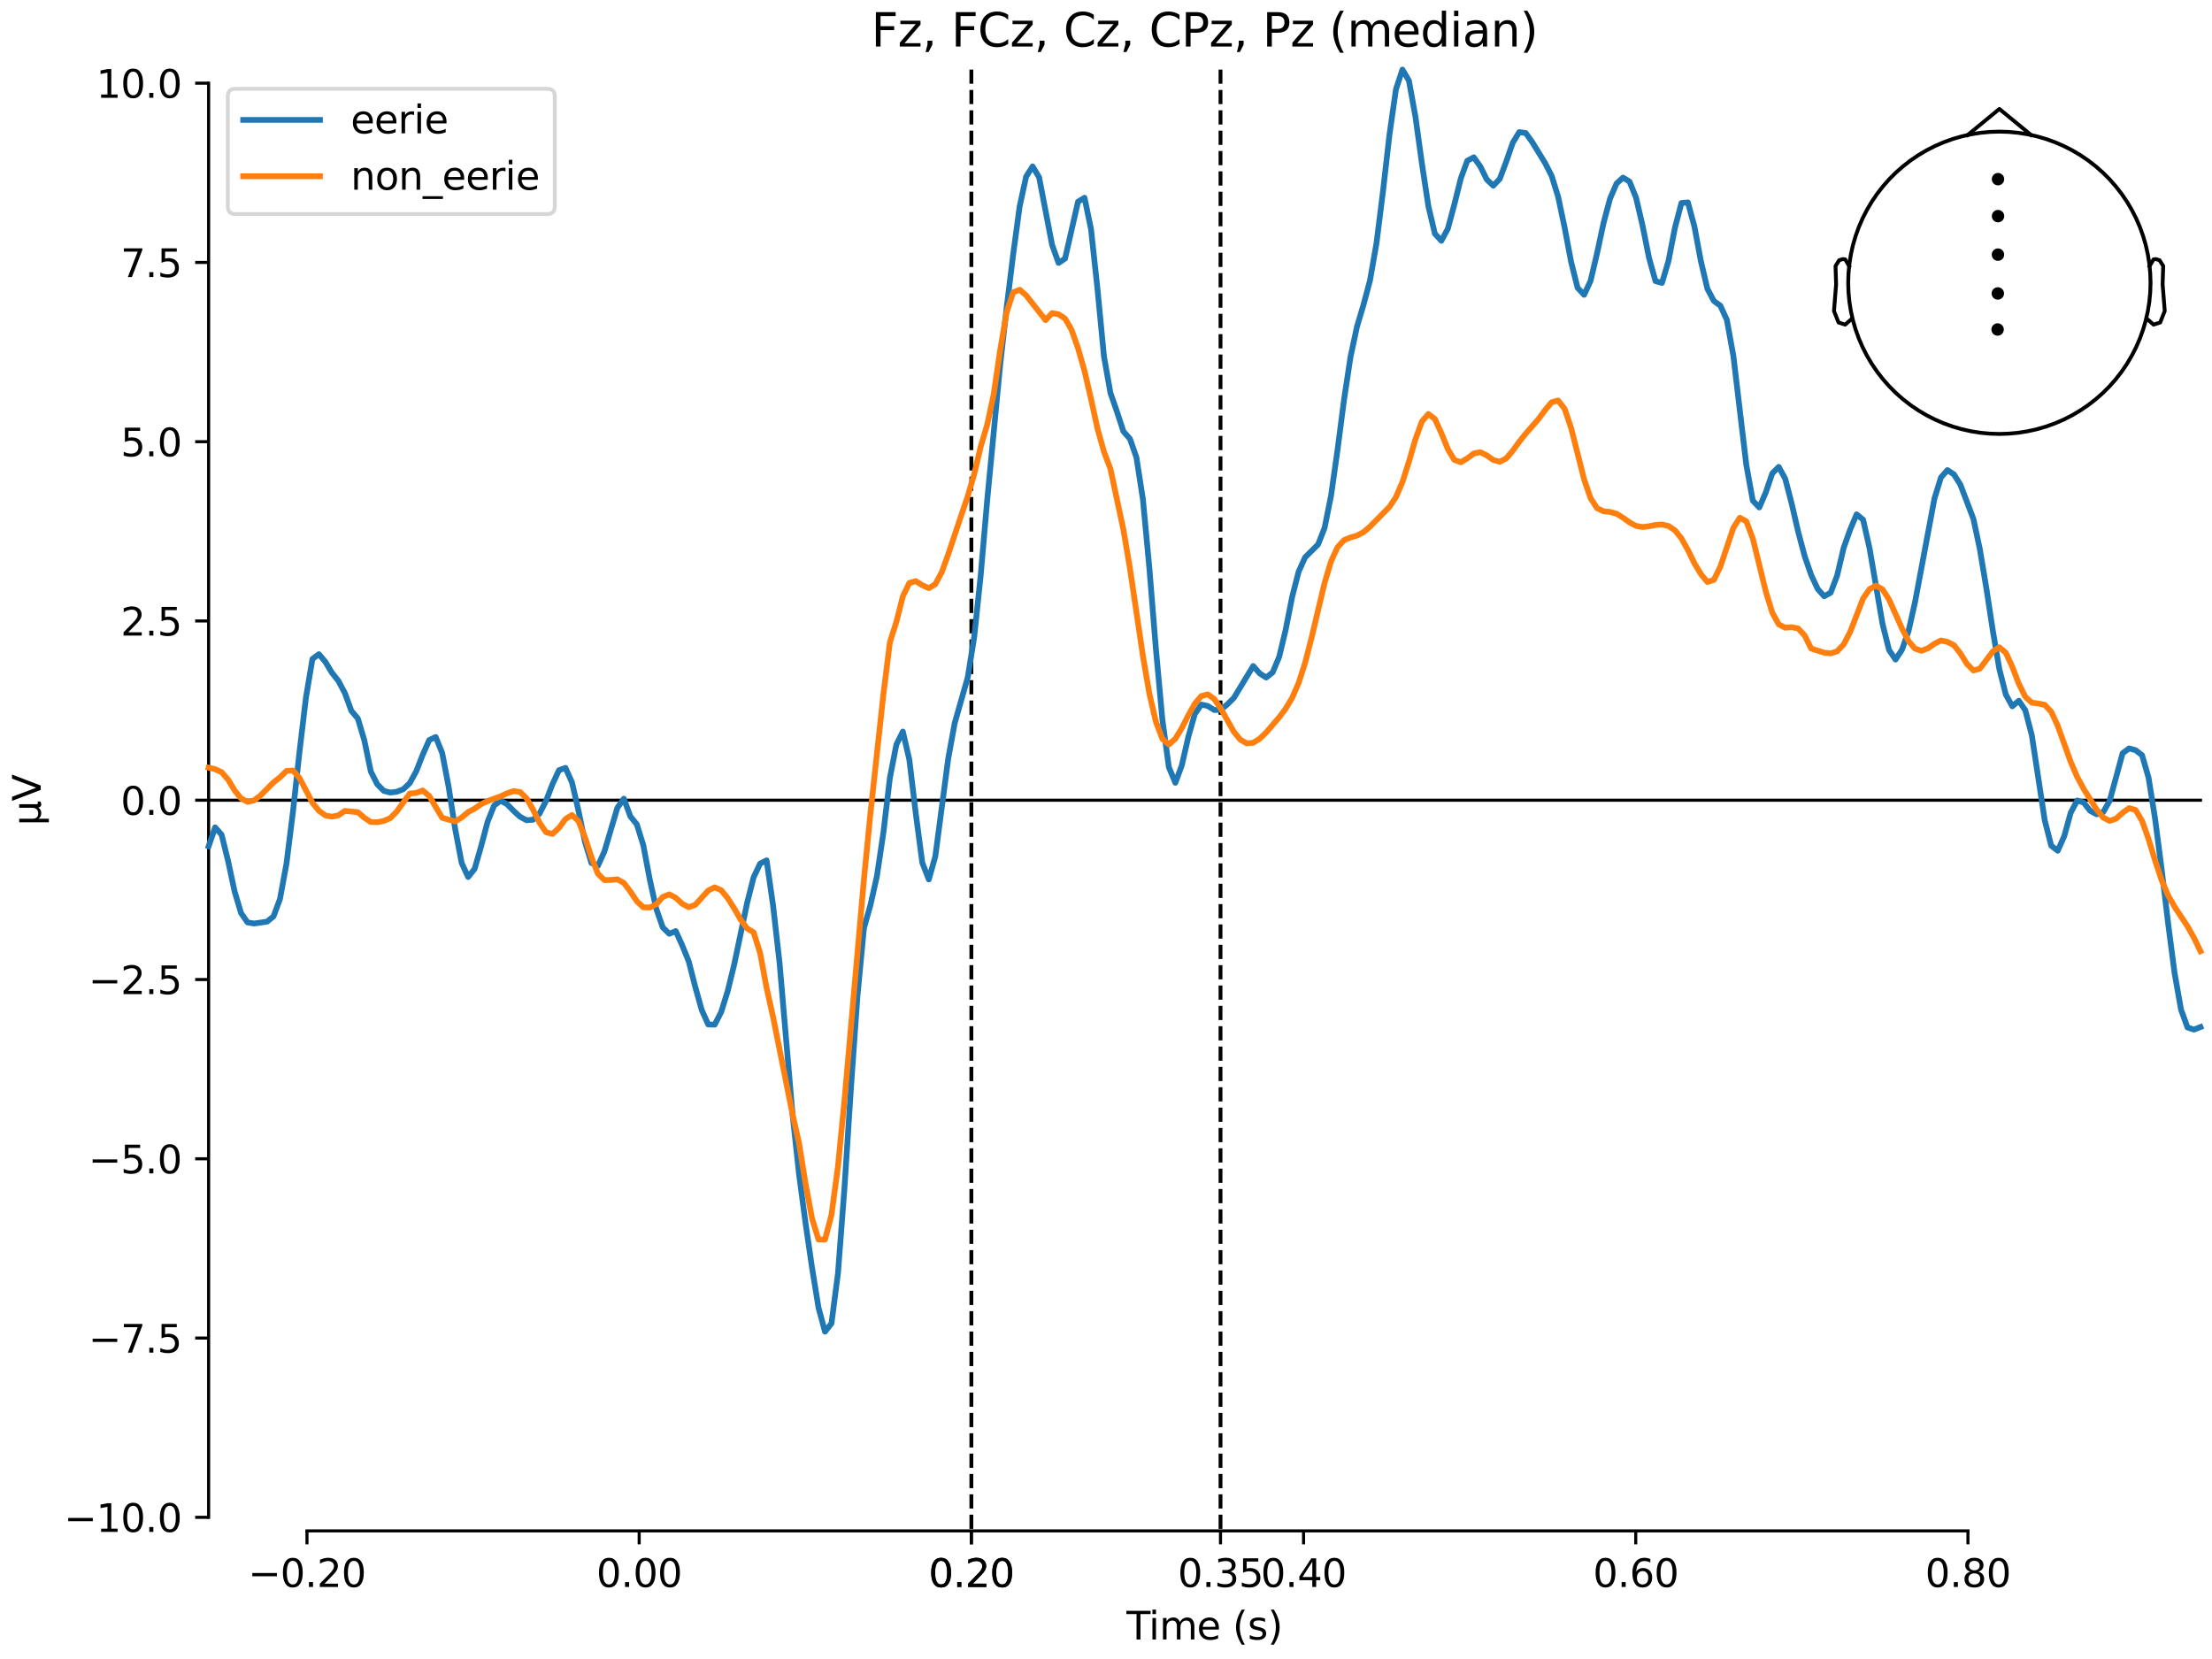 <?xml version="1.0" encoding="utf-8" standalone="no"?>
<!DOCTYPE svg PUBLIC "-//W3C//DTD SVG 1.1//EN"
  "http://www.w3.org/Graphics/SVG/1.1/DTD/svg11.dtd">
<svg xmlns:xlink="http://www.w3.org/1999/xlink" width="576pt" height="432pt" viewBox="0 0 576 432" xmlns="http://www.w3.org/2000/svg" version="1.1">
 <defs>
  <style type="text/css">*{stroke-linejoin: round; stroke-linecap: butt}</style>
 </defs>
 <g id="figure_1">
  <g id="patch_1">
   <path d="M 0 432 
L 576 432 
L 576 0 
L 0 0 
z
" style="fill: #ffffff"/>
  </g>
  <g id="axes_1">
   <g id="patch_2">
    <path d="M 54.324 398.644 
L 573 398.644 
L 573 18.118 
L 54.324 18.118 
L 54.324 398.644 
z
" style="fill: none; opacity: 0"/>
   </g>
   <g id="patch_3">
    <path d="M 54.324 395.102 
L 54.324 21.66 
" style="fill: none; stroke: #000000; stroke-width: 0.8; stroke-linejoin: miter; stroke-linecap: square"/>
   </g>
   <g id="LineCollection_1">
    <path d="M 252.941 18.118 
L 252.941 398.644 
" clip-path="url(#p8f840d9709)" style="fill: none; stroke-dasharray: 3.7,1.6; stroke-dashoffset: 0; stroke: #000000"/>
    <path d="M 317.818 18.118 
L 317.818 398.644 
" clip-path="url(#p8f840d9709)" style="fill: none; stroke-dasharray: 3.7,1.6; stroke-dashoffset: 0; stroke: #000000"/>
   </g>
   <g id="matplotlib.axis_1">
    <g id="xtick_1">
     <g id="line2d_1">
      <defs>
       <path id="m3ec43548bb" d="M 0 0 
L 0 3.5 
" style="stroke: #000000; stroke-width: 0.8"/>
      </defs>
      <g>
       <use xlink:href="#m3ec43548bb" x="79.936" y="398.644" style="stroke: #000000; stroke-width: 0.8"/>
      </g>
     </g>
     <g id="text_1">
      <!-- −0.20 -->
      <g transform="translate(64.614 413.242) scale(0.1 -0.1)">
       <defs>
        <path id="DejaVuSans-2212" d="M 678 2272 
L 4684 2272 
L 4684 1741 
L 678 1741 
L 678 2272 
z
" transform="scale(0.016)"/>
        <path id="DejaVuSans-30" d="M 2034 4250 
Q 1547 4250 1301 3770 
Q 1056 3291 1056 2328 
Q 1056 1369 1301 889 
Q 1547 409 2034 409 
Q 2525 409 2770 889 
Q 3016 1369 3016 2328 
Q 3016 3291 2770 3770 
Q 2525 4250 2034 4250 
z
M 2034 4750 
Q 2819 4750 3233 4129 
Q 3647 3509 3647 2328 
Q 3647 1150 3233 529 
Q 2819 -91 2034 -91 
Q 1250 -91 836 529 
Q 422 1150 422 2328 
Q 422 3509 836 4129 
Q 1250 4750 2034 4750 
z
" transform="scale(0.016)"/>
        <path id="DejaVuSans-2e" d="M 684 794 
L 1344 794 
L 1344 0 
L 684 0 
L 684 794 
z
" transform="scale(0.016)"/>
        <path id="DejaVuSans-32" d="M 1228 531 
L 3431 531 
L 3431 0 
L 469 0 
L 469 531 
Q 828 903 1448 1529 
Q 2069 2156 2228 2338 
Q 2531 2678 2651 2914 
Q 2772 3150 2772 3378 
Q 2772 3750 2511 3984 
Q 2250 4219 1831 4219 
Q 1534 4219 1204 4116 
Q 875 4013 500 3803 
L 500 4441 
Q 881 4594 1212 4672 
Q 1544 4750 1819 4750 
Q 2544 4750 2975 4387 
Q 3406 4025 3406 3419 
Q 3406 3131 3298 2873 
Q 3191 2616 2906 2266 
Q 2828 2175 2409 1742 
Q 1991 1309 1228 531 
z
" transform="scale(0.016)"/>
       </defs>
       <use xlink:href="#DejaVuSans-2212"/>
       <use xlink:href="#DejaVuSans-30" transform="translate(83.789 0)"/>
       <use xlink:href="#DejaVuSans-2e" transform="translate(147.412 0)"/>
       <use xlink:href="#DejaVuSans-32" transform="translate(179.199 0)"/>
       <use xlink:href="#DejaVuSans-30" transform="translate(242.822 0)"/>
      </g>
     </g>
    </g>
    <g id="xtick_2">
     <g id="line2d_2">
      <g>
       <use xlink:href="#m3ec43548bb" x="166.439" y="398.644" style="stroke: #000000; stroke-width: 0.8"/>
      </g>
     </g>
     <g id="text_2">
      <!-- 0.00 -->
      <g transform="translate(155.306 413.242) scale(0.1 -0.1)">
       <use xlink:href="#DejaVuSans-30"/>
       <use xlink:href="#DejaVuSans-2e" transform="translate(63.623 0)"/>
       <use xlink:href="#DejaVuSans-30" transform="translate(95.41 0)"/>
       <use xlink:href="#DejaVuSans-30" transform="translate(159.033 0)"/>
      </g>
     </g>
    </g>
    <g id="xtick_3">
     <g id="line2d_3">
      <g>
       <use xlink:href="#m3ec43548bb" x="252.941" y="398.644" style="stroke: #000000; stroke-width: 0.8"/>
      </g>
     </g>
     <g id="text_3">
      <!-- 0.20 -->
      <g transform="translate(241.808 413.242) scale(0.1 -0.1)">
       <use xlink:href="#DejaVuSans-30"/>
       <use xlink:href="#DejaVuSans-2e" transform="translate(63.623 0)"/>
       <use xlink:href="#DejaVuSans-32" transform="translate(95.41 0)"/>
       <use xlink:href="#DejaVuSans-30" transform="translate(159.033 0)"/>
      </g>
     </g>
    </g>
    <g id="xtick_4">
     <g id="line2d_4">
      <g>
       <use xlink:href="#m3ec43548bb" x="252.941" y="398.644" style="stroke: #000000; stroke-width: 0.8"/>
      </g>
     </g>
     <g id="text_4">
      <!-- 0.20 -->
      <g transform="translate(241.808 413.242) scale(0.1 -0.1)">
       <use xlink:href="#DejaVuSans-30"/>
       <use xlink:href="#DejaVuSans-2e" transform="translate(63.623 0)"/>
       <use xlink:href="#DejaVuSans-32" transform="translate(95.41 0)"/>
       <use xlink:href="#DejaVuSans-30" transform="translate(159.033 0)"/>
      </g>
     </g>
    </g>
    <g id="xtick_5">
     <g id="line2d_5">
      <g>
       <use xlink:href="#m3ec43548bb" x="317.818" y="398.644" style="stroke: #000000; stroke-width: 0.8"/>
      </g>
     </g>
     <g id="text_5">
      <!-- 0.35 -->
      <g transform="translate(306.685 413.242) scale(0.1 -0.1)">
       <defs>
        <path id="DejaVuSans-33" d="M 2597 2516 
Q 3050 2419 3304 2112 
Q 3559 1806 3559 1356 
Q 3559 666 3084 287 
Q 2609 -91 1734 -91 
Q 1441 -91 1130 -33 
Q 819 25 488 141 
L 488 750 
Q 750 597 1062 519 
Q 1375 441 1716 441 
Q 2309 441 2620 675 
Q 2931 909 2931 1356 
Q 2931 1769 2642 2001 
Q 2353 2234 1838 2234 
L 1294 2234 
L 1294 2753 
L 1863 2753 
Q 2328 2753 2575 2939 
Q 2822 3125 2822 3475 
Q 2822 3834 2567 4026 
Q 2313 4219 1838 4219 
Q 1578 4219 1281 4162 
Q 984 4106 628 3988 
L 628 4550 
Q 988 4650 1302 4700 
Q 1616 4750 1894 4750 
Q 2613 4750 3031 4423 
Q 3450 4097 3450 3541 
Q 3450 3153 3228 2886 
Q 3006 2619 2597 2516 
z
" transform="scale(0.016)"/>
        <path id="DejaVuSans-35" d="M 691 4666 
L 3169 4666 
L 3169 4134 
L 1269 4134 
L 1269 2991 
Q 1406 3038 1543 3061 
Q 1681 3084 1819 3084 
Q 2600 3084 3056 2656 
Q 3513 2228 3513 1497 
Q 3513 744 3044 326 
Q 2575 -91 1722 -91 
Q 1428 -91 1123 -41 
Q 819 9 494 109 
L 494 744 
Q 775 591 1075 516 
Q 1375 441 1709 441 
Q 2250 441 2565 725 
Q 2881 1009 2881 1497 
Q 2881 1984 2565 2268 
Q 2250 2553 1709 2553 
Q 1456 2553 1204 2497 
Q 953 2441 691 2322 
L 691 4666 
z
" transform="scale(0.016)"/>
       </defs>
       <use xlink:href="#DejaVuSans-30"/>
       <use xlink:href="#DejaVuSans-2e" transform="translate(63.623 0)"/>
       <use xlink:href="#DejaVuSans-33" transform="translate(95.41 0)"/>
       <use xlink:href="#DejaVuSans-35" transform="translate(159.033 0)"/>
      </g>
     </g>
    </g>
    <g id="xtick_6">
     <g id="line2d_6">
      <g>
       <use xlink:href="#m3ec43548bb" x="339.443" y="398.644" style="stroke: #000000; stroke-width: 0.8"/>
      </g>
     </g>
     <g id="text_6">
      <!-- 0.40 -->
      <g transform="translate(328.311 413.242) scale(0.1 -0.1)">
       <defs>
        <path id="DejaVuSans-34" d="M 2419 4116 
L 825 1625 
L 2419 1625 
L 2419 4116 
z
M 2253 4666 
L 3047 4666 
L 3047 1625 
L 3713 1625 
L 3713 1100 
L 3047 1100 
L 3047 0 
L 2419 0 
L 2419 1100 
L 313 1100 
L 313 1709 
L 2253 4666 
z
" transform="scale(0.016)"/>
       </defs>
       <use xlink:href="#DejaVuSans-30"/>
       <use xlink:href="#DejaVuSans-2e" transform="translate(63.623 0)"/>
       <use xlink:href="#DejaVuSans-34" transform="translate(95.41 0)"/>
       <use xlink:href="#DejaVuSans-30" transform="translate(159.033 0)"/>
      </g>
     </g>
    </g>
    <g id="xtick_7">
     <g id="line2d_7">
      <g>
       <use xlink:href="#m3ec43548bb" x="425.946" y="398.644" style="stroke: #000000; stroke-width: 0.8"/>
      </g>
     </g>
     <g id="text_7">
      <!-- 0.60 -->
      <g transform="translate(414.813 413.242) scale(0.1 -0.1)">
       <defs>
        <path id="DejaVuSans-36" d="M 2113 2584 
Q 1688 2584 1439 2293 
Q 1191 2003 1191 1497 
Q 1191 994 1439 701 
Q 1688 409 2113 409 
Q 2538 409 2786 701 
Q 3034 994 3034 1497 
Q 3034 2003 2786 2293 
Q 2538 2584 2113 2584 
z
M 3366 4563 
L 3366 3988 
Q 3128 4100 2886 4159 
Q 2644 4219 2406 4219 
Q 1781 4219 1451 3797 
Q 1122 3375 1075 2522 
Q 1259 2794 1537 2939 
Q 1816 3084 2150 3084 
Q 2853 3084 3261 2657 
Q 3669 2231 3669 1497 
Q 3669 778 3244 343 
Q 2819 -91 2113 -91 
Q 1303 -91 875 529 
Q 447 1150 447 2328 
Q 447 3434 972 4092 
Q 1497 4750 2381 4750 
Q 2619 4750 2861 4703 
Q 3103 4656 3366 4563 
z
" transform="scale(0.016)"/>
       </defs>
       <use xlink:href="#DejaVuSans-30"/>
       <use xlink:href="#DejaVuSans-2e" transform="translate(63.623 0)"/>
       <use xlink:href="#DejaVuSans-36" transform="translate(95.41 0)"/>
       <use xlink:href="#DejaVuSans-30" transform="translate(159.033 0)"/>
      </g>
     </g>
    </g>
    <g id="xtick_8">
     <g id="line2d_8">
      <g>
       <use xlink:href="#m3ec43548bb" x="512.448" y="398.644" style="stroke: #000000; stroke-width: 0.8"/>
      </g>
     </g>
     <g id="text_8">
      <!-- 0.80 -->
      <g transform="translate(501.315 413.242) scale(0.1 -0.1)">
       <defs>
        <path id="DejaVuSans-38" d="M 2034 2216 
Q 1584 2216 1326 1975 
Q 1069 1734 1069 1313 
Q 1069 891 1326 650 
Q 1584 409 2034 409 
Q 2484 409 2743 651 
Q 3003 894 3003 1313 
Q 3003 1734 2745 1975 
Q 2488 2216 2034 2216 
z
M 1403 2484 
Q 997 2584 770 2862 
Q 544 3141 544 3541 
Q 544 4100 942 4425 
Q 1341 4750 2034 4750 
Q 2731 4750 3128 4425 
Q 3525 4100 3525 3541 
Q 3525 3141 3298 2862 
Q 3072 2584 2669 2484 
Q 3125 2378 3379 2068 
Q 3634 1759 3634 1313 
Q 3634 634 3220 271 
Q 2806 -91 2034 -91 
Q 1263 -91 848 271 
Q 434 634 434 1313 
Q 434 1759 690 2068 
Q 947 2378 1403 2484 
z
M 1172 3481 
Q 1172 3119 1398 2916 
Q 1625 2713 2034 2713 
Q 2441 2713 2670 2916 
Q 2900 3119 2900 3481 
Q 2900 3844 2670 4047 
Q 2441 4250 2034 4250 
Q 1625 4250 1398 4047 
Q 1172 3844 1172 3481 
z
" transform="scale(0.016)"/>
       </defs>
       <use xlink:href="#DejaVuSans-30"/>
       <use xlink:href="#DejaVuSans-2e" transform="translate(63.623 0)"/>
       <use xlink:href="#DejaVuSans-38" transform="translate(95.41 0)"/>
       <use xlink:href="#DejaVuSans-30" transform="translate(159.033 0)"/>
      </g>
     </g>
    </g>
    <g id="text_9">
     <!-- Time (s) -->
     <g transform="translate(293.333 426.92) scale(0.1 -0.1)">
      <defs>
       <path id="DejaVuSans-54" d="M -19 4666 
L 3928 4666 
L 3928 4134 
L 2272 4134 
L 2272 0 
L 1638 0 
L 1638 4134 
L -19 4134 
L -19 4666 
z
" transform="scale(0.016)"/>
       <path id="DejaVuSans-69" d="M 603 3500 
L 1178 3500 
L 1178 0 
L 603 0 
L 603 3500 
z
M 603 4863 
L 1178 4863 
L 1178 4134 
L 603 4134 
L 603 4863 
z
" transform="scale(0.016)"/>
       <path id="DejaVuSans-6d" d="M 3328 2828 
Q 3544 3216 3844 3400 
Q 4144 3584 4550 3584 
Q 5097 3584 5394 3201 
Q 5691 2819 5691 2113 
L 5691 0 
L 5113 0 
L 5113 2094 
Q 5113 2597 4934 2840 
Q 4756 3084 4391 3084 
Q 3944 3084 3684 2787 
Q 3425 2491 3425 1978 
L 3425 0 
L 2847 0 
L 2847 2094 
Q 2847 2600 2669 2842 
Q 2491 3084 2119 3084 
Q 1678 3084 1418 2786 
Q 1159 2488 1159 1978 
L 1159 0 
L 581 0 
L 581 3500 
L 1159 3500 
L 1159 2956 
Q 1356 3278 1631 3431 
Q 1906 3584 2284 3584 
Q 2666 3584 2933 3390 
Q 3200 3197 3328 2828 
z
" transform="scale(0.016)"/>
       <path id="DejaVuSans-65" d="M 3597 1894 
L 3597 1613 
L 953 1613 
Q 991 1019 1311 708 
Q 1631 397 2203 397 
Q 2534 397 2845 478 
Q 3156 559 3463 722 
L 3463 178 
Q 3153 47 2828 -22 
Q 2503 -91 2169 -91 
Q 1331 -91 842 396 
Q 353 884 353 1716 
Q 353 2575 817 3079 
Q 1281 3584 2069 3584 
Q 2775 3584 3186 3129 
Q 3597 2675 3597 1894 
z
M 3022 2063 
Q 3016 2534 2758 2815 
Q 2500 3097 2075 3097 
Q 1594 3097 1305 2825 
Q 1016 2553 972 2059 
L 3022 2063 
z
" transform="scale(0.016)"/>
       <path id="DejaVuSans-20" transform="scale(0.016)"/>
       <path id="DejaVuSans-28" d="M 1984 4856 
Q 1566 4138 1362 3434 
Q 1159 2731 1159 2009 
Q 1159 1288 1364 580 
Q 1569 -128 1984 -844 
L 1484 -844 
Q 1016 -109 783 600 
Q 550 1309 550 2009 
Q 550 2706 781 3412 
Q 1013 4119 1484 4856 
L 1984 4856 
z
" transform="scale(0.016)"/>
       <path id="DejaVuSans-73" d="M 2834 3397 
L 2834 2853 
Q 2591 2978 2328 3040 
Q 2066 3103 1784 3103 
Q 1356 3103 1142 2972 
Q 928 2841 928 2578 
Q 928 2378 1081 2264 
Q 1234 2150 1697 2047 
L 1894 2003 
Q 2506 1872 2764 1633 
Q 3022 1394 3022 966 
Q 3022 478 2636 193 
Q 2250 -91 1575 -91 
Q 1294 -91 989 -36 
Q 684 19 347 128 
L 347 722 
Q 666 556 975 473 
Q 1284 391 1588 391 
Q 1994 391 2212 530 
Q 2431 669 2431 922 
Q 2431 1156 2273 1281 
Q 2116 1406 1581 1522 
L 1381 1569 
Q 847 1681 609 1914 
Q 372 2147 372 2553 
Q 372 3047 722 3315 
Q 1072 3584 1716 3584 
Q 2034 3584 2315 3537 
Q 2597 3491 2834 3397 
z
" transform="scale(0.016)"/>
       <path id="DejaVuSans-29" d="M 513 4856 
L 1013 4856 
Q 1481 4119 1714 3412 
Q 1947 2706 1947 2009 
Q 1947 1309 1714 600 
Q 1481 -109 1013 -844 
L 513 -844 
Q 928 -128 1133 580 
Q 1338 1288 1338 2009 
Q 1338 2731 1133 3434 
Q 928 4138 513 4856 
z
" transform="scale(0.016)"/>
      </defs>
      <use xlink:href="#DejaVuSans-54"/>
      <use xlink:href="#DejaVuSans-69" transform="translate(57.959 0)"/>
      <use xlink:href="#DejaVuSans-6d" transform="translate(85.742 0)"/>
      <use xlink:href="#DejaVuSans-65" transform="translate(183.154 0)"/>
      <use xlink:href="#DejaVuSans-20" transform="translate(244.678 0)"/>
      <use xlink:href="#DejaVuSans-28" transform="translate(276.465 0)"/>
      <use xlink:href="#DejaVuSans-73" transform="translate(315.479 0)"/>
      <use xlink:href="#DejaVuSans-29" transform="translate(367.578 0)"/>
     </g>
    </g>
   </g>
   <g id="matplotlib.axis_2">
    <g id="ytick_1">
     <g id="line2d_9">
      <defs>
       <path id="m388ec0be86" d="M 0 0 
L -3.5 0 
" style="stroke: #000000; stroke-width: 0.8"/>
      </defs>
      <g>
       <use xlink:href="#m388ec0be86" x="54.324" y="395.102" style="stroke: #000000; stroke-width: 0.8"/>
      </g>
     </g>
     <g id="text_10">
      <!-- −10.0 -->
      <g transform="translate(16.678 398.901) scale(0.1 -0.1)">
       <defs>
        <path id="DejaVuSans-31" d="M 794 531 
L 1825 531 
L 1825 4091 
L 703 3866 
L 703 4441 
L 1819 4666 
L 2450 4666 
L 2450 531 
L 3481 531 
L 3481 0 
L 794 0 
L 794 531 
z
" transform="scale(0.016)"/>
       </defs>
       <use xlink:href="#DejaVuSans-2212"/>
       <use xlink:href="#DejaVuSans-31" transform="translate(83.789 0)"/>
       <use xlink:href="#DejaVuSans-30" transform="translate(147.412 0)"/>
       <use xlink:href="#DejaVuSans-2e" transform="translate(211.035 0)"/>
       <use xlink:href="#DejaVuSans-30" transform="translate(242.822 0)"/>
      </g>
     </g>
    </g>
    <g id="ytick_2">
     <g id="line2d_10">
      <g>
       <use xlink:href="#m388ec0be86" x="54.324" y="348.422" style="stroke: #000000; stroke-width: 0.8"/>
      </g>
     </g>
     <g id="text_11">
      <!-- −7.5 -->
      <g transform="translate(23.041 352.221) scale(0.1 -0.1)">
       <defs>
        <path id="DejaVuSans-37" d="M 525 4666 
L 3525 4666 
L 3525 4397 
L 1831 0 
L 1172 0 
L 2766 4134 
L 525 4134 
L 525 4666 
z
" transform="scale(0.016)"/>
       </defs>
       <use xlink:href="#DejaVuSans-2212"/>
       <use xlink:href="#DejaVuSans-37" transform="translate(83.789 0)"/>
       <use xlink:href="#DejaVuSans-2e" transform="translate(147.412 0)"/>
       <use xlink:href="#DejaVuSans-35" transform="translate(179.199 0)"/>
      </g>
     </g>
    </g>
    <g id="ytick_3">
     <g id="line2d_11">
      <g>
       <use xlink:href="#m388ec0be86" x="54.324" y="301.742" style="stroke: #000000; stroke-width: 0.8"/>
      </g>
     </g>
     <g id="text_12">
      <!-- −5.0 -->
      <g transform="translate(23.041 305.541) scale(0.1 -0.1)">
       <use xlink:href="#DejaVuSans-2212"/>
       <use xlink:href="#DejaVuSans-35" transform="translate(83.789 0)"/>
       <use xlink:href="#DejaVuSans-2e" transform="translate(147.412 0)"/>
       <use xlink:href="#DejaVuSans-30" transform="translate(179.199 0)"/>
      </g>
     </g>
    </g>
    <g id="ytick_4">
     <g id="line2d_12">
      <g>
       <use xlink:href="#m388ec0be86" x="54.324" y="255.061" style="stroke: #000000; stroke-width: 0.8"/>
      </g>
     </g>
     <g id="text_13">
      <!-- −2.5 -->
      <g transform="translate(23.041 258.86) scale(0.1 -0.1)">
       <use xlink:href="#DejaVuSans-2212"/>
       <use xlink:href="#DejaVuSans-32" transform="translate(83.789 0)"/>
       <use xlink:href="#DejaVuSans-2e" transform="translate(147.412 0)"/>
       <use xlink:href="#DejaVuSans-35" transform="translate(179.199 0)"/>
      </g>
     </g>
    </g>
    <g id="ytick_5">
     <g id="line2d_13">
      <g>
       <use xlink:href="#m388ec0be86" x="54.324" y="208.381" style="stroke: #000000; stroke-width: 0.8"/>
      </g>
     </g>
     <g id="text_14">
      <!-- 0.0 -->
      <g transform="translate(31.421 212.18) scale(0.1 -0.1)">
       <use xlink:href="#DejaVuSans-30"/>
       <use xlink:href="#DejaVuSans-2e" transform="translate(63.623 0)"/>
       <use xlink:href="#DejaVuSans-30" transform="translate(95.41 0)"/>
      </g>
     </g>
    </g>
    <g id="ytick_6">
     <g id="line2d_14">
      <g>
       <use xlink:href="#m388ec0be86" x="54.324" y="161.701" style="stroke: #000000; stroke-width: 0.8"/>
      </g>
     </g>
     <g id="text_15">
      <!-- 2.5 -->
      <g transform="translate(31.421 165.5) scale(0.1 -0.1)">
       <use xlink:href="#DejaVuSans-32"/>
       <use xlink:href="#DejaVuSans-2e" transform="translate(63.623 0)"/>
       <use xlink:href="#DejaVuSans-35" transform="translate(95.41 0)"/>
      </g>
     </g>
    </g>
    <g id="ytick_7">
     <g id="line2d_15">
      <g>
       <use xlink:href="#m388ec0be86" x="54.324" y="115.02" style="stroke: #000000; stroke-width: 0.8"/>
      </g>
     </g>
     <g id="text_16">
      <!-- 5.0 -->
      <g transform="translate(31.421 118.82) scale(0.1 -0.1)">
       <use xlink:href="#DejaVuSans-35"/>
       <use xlink:href="#DejaVuSans-2e" transform="translate(63.623 0)"/>
       <use xlink:href="#DejaVuSans-30" transform="translate(95.41 0)"/>
      </g>
     </g>
    </g>
    <g id="ytick_8">
     <g id="line2d_16">
      <g>
       <use xlink:href="#m388ec0be86" x="54.324" y="68.34" style="stroke: #000000; stroke-width: 0.8"/>
      </g>
     </g>
     <g id="text_17">
      <!-- 7.5 -->
      <g transform="translate(31.421 72.139) scale(0.1 -0.1)">
       <use xlink:href="#DejaVuSans-37"/>
       <use xlink:href="#DejaVuSans-2e" transform="translate(63.623 0)"/>
       <use xlink:href="#DejaVuSans-35" transform="translate(95.41 0)"/>
      </g>
     </g>
    </g>
    <g id="ytick_9">
     <g id="line2d_17">
      <g>
       <use xlink:href="#m388ec0be86" x="54.324" y="21.66" style="stroke: #000000; stroke-width: 0.8"/>
      </g>
     </g>
     <g id="text_18">
      <!-- 10.0 -->
      <g transform="translate(25.058 25.459) scale(0.1 -0.1)">
       <use xlink:href="#DejaVuSans-31"/>
       <use xlink:href="#DejaVuSans-30" transform="translate(63.623 0)"/>
       <use xlink:href="#DejaVuSans-2e" transform="translate(127.246 0)"/>
       <use xlink:href="#DejaVuSans-30" transform="translate(159.033 0)"/>
      </g>
     </g>
    </g>
    <g id="text_19">
     <!-- µV -->
     <g transform="translate(10.599 214.982) rotate(-90) scale(0.1 -0.1)">
      <defs>
       <path id="DejaVuSans-b5" d="M 544 -1331 
L 544 3500 
L 1119 3500 
L 1119 1325 
Q 1119 872 1334 640 
Q 1550 409 1972 409 
Q 2434 409 2667 671 
Q 2900 934 2900 1459 
L 2900 3500 
L 3475 3500 
L 3475 806 
Q 3475 619 3529 530 
Q 3584 441 3700 441 
Q 3728 441 3778 458 
Q 3828 475 3916 513 
L 3916 50 
Q 3788 -22 3673 -56 
Q 3559 -91 3450 -91 
Q 3234 -91 3106 31 
Q 2978 153 2931 403 
Q 2775 156 2548 32 
Q 2322 -91 2016 -91 
Q 1697 -91 1473 31 
Q 1250 153 1119 397 
L 1119 -1331 
L 544 -1331 
z
" transform="scale(0.016)"/>
       <path id="DejaVuSans-56" d="M 1831 0 
L 50 4666 
L 709 4666 
L 2188 738 
L 3669 4666 
L 4325 4666 
L 2547 0 
L 1831 0 
z
" transform="scale(0.016)"/>
      </defs>
      <use xlink:href="#DejaVuSans-b5"/>
      <use xlink:href="#DejaVuSans-56" transform="translate(63.623 0)"/>
     </g>
    </g>
   </g>
   <g id="patch_4">
    <path d="M 79.936 398.644 
L 512.448 398.644 
" style="fill: none; stroke: #000000; stroke-width: 0.8; stroke-linejoin: miter; stroke-linecap: square"/>
   </g>
   <g id="patch_5">
    <path d="M 54.324 208.381 
L 573 208.381 
" style="fill: none; stroke: #000000; stroke-width: 0.8; stroke-linejoin: miter; stroke-linecap: square"/>
   </g>
   <g id="text_20">
    <!-- Fz, FCz, Cz, CPz, Pz (median) -->
    <g transform="translate(226.875 12.118) scale(0.12 -0.12)">
     <defs>
      <path id="DejaVuSans-46" d="M 628 4666 
L 3309 4666 
L 3309 4134 
L 1259 4134 
L 1259 2759 
L 3109 2759 
L 3109 2228 
L 1259 2228 
L 1259 0 
L 628 0 
L 628 4666 
z
" transform="scale(0.016)"/>
      <path id="DejaVuSans-7a" d="M 353 3500 
L 3084 3500 
L 3084 2975 
L 922 459 
L 3084 459 
L 3084 0 
L 275 0 
L 275 525 
L 2438 3041 
L 353 3041 
L 353 3500 
z
" transform="scale(0.016)"/>
      <path id="DejaVuSans-2c" d="M 750 794 
L 1409 794 
L 1409 256 
L 897 -744 
L 494 -744 
L 750 256 
L 750 794 
z
" transform="scale(0.016)"/>
      <path id="DejaVuSans-43" d="M 4122 4306 
L 4122 3641 
Q 3803 3938 3442 4084 
Q 3081 4231 2675 4231 
Q 1875 4231 1450 3742 
Q 1025 3253 1025 2328 
Q 1025 1406 1450 917 
Q 1875 428 2675 428 
Q 3081 428 3442 575 
Q 3803 722 4122 1019 
L 4122 359 
Q 3791 134 3420 21 
Q 3050 -91 2638 -91 
Q 1578 -91 968 557 
Q 359 1206 359 2328 
Q 359 3453 968 4101 
Q 1578 4750 2638 4750 
Q 3056 4750 3426 4639 
Q 3797 4528 4122 4306 
z
" transform="scale(0.016)"/>
      <path id="DejaVuSans-50" d="M 1259 4147 
L 1259 2394 
L 2053 2394 
Q 2494 2394 2734 2622 
Q 2975 2850 2975 3272 
Q 2975 3691 2734 3919 
Q 2494 4147 2053 4147 
L 1259 4147 
z
M 628 4666 
L 2053 4666 
Q 2838 4666 3239 4311 
Q 3641 3956 3641 3272 
Q 3641 2581 3239 2228 
Q 2838 1875 2053 1875 
L 1259 1875 
L 1259 0 
L 628 0 
L 628 4666 
z
" transform="scale(0.016)"/>
      <path id="DejaVuSans-64" d="M 2906 2969 
L 2906 4863 
L 3481 4863 
L 3481 0 
L 2906 0 
L 2906 525 
Q 2725 213 2448 61 
Q 2172 -91 1784 -91 
Q 1150 -91 751 415 
Q 353 922 353 1747 
Q 353 2572 751 3078 
Q 1150 3584 1784 3584 
Q 2172 3584 2448 3432 
Q 2725 3281 2906 2969 
z
M 947 1747 
Q 947 1113 1208 752 
Q 1469 391 1925 391 
Q 2381 391 2643 752 
Q 2906 1113 2906 1747 
Q 2906 2381 2643 2742 
Q 2381 3103 1925 3103 
Q 1469 3103 1208 2742 
Q 947 2381 947 1747 
z
" transform="scale(0.016)"/>
      <path id="DejaVuSans-61" d="M 2194 1759 
Q 1497 1759 1228 1600 
Q 959 1441 959 1056 
Q 959 750 1161 570 
Q 1363 391 1709 391 
Q 2188 391 2477 730 
Q 2766 1069 2766 1631 
L 2766 1759 
L 2194 1759 
z
M 3341 1997 
L 3341 0 
L 2766 0 
L 2766 531 
Q 2569 213 2275 61 
Q 1981 -91 1556 -91 
Q 1019 -91 701 211 
Q 384 513 384 1019 
Q 384 1609 779 1909 
Q 1175 2209 1959 2209 
L 2766 2209 
L 2766 2266 
Q 2766 2663 2505 2880 
Q 2244 3097 1772 3097 
Q 1472 3097 1187 3025 
Q 903 2953 641 2809 
L 641 3341 
Q 956 3463 1253 3523 
Q 1550 3584 1831 3584 
Q 2591 3584 2966 3190 
Q 3341 2797 3341 1997 
z
" transform="scale(0.016)"/>
      <path id="DejaVuSans-6e" d="M 3513 2113 
L 3513 0 
L 2938 0 
L 2938 2094 
Q 2938 2591 2744 2837 
Q 2550 3084 2163 3084 
Q 1697 3084 1428 2787 
Q 1159 2491 1159 1978 
L 1159 0 
L 581 0 
L 581 3500 
L 1159 3500 
L 1159 2956 
Q 1366 3272 1645 3428 
Q 1925 3584 2291 3584 
Q 2894 3584 3203 3211 
Q 3513 2838 3513 2113 
z
" transform="scale(0.016)"/>
     </defs>
     <use xlink:href="#DejaVuSans-46"/>
     <use xlink:href="#DejaVuSans-7a" transform="translate(57.52 0)"/>
     <use xlink:href="#DejaVuSans-2c" transform="translate(110.01 0)"/>
     <use xlink:href="#DejaVuSans-20" transform="translate(141.797 0)"/>
     <use xlink:href="#DejaVuSans-46" transform="translate(173.584 0)"/>
     <use xlink:href="#DejaVuSans-43" transform="translate(231.104 0)"/>
     <use xlink:href="#DejaVuSans-7a" transform="translate(300.928 0)"/>
     <use xlink:href="#DejaVuSans-2c" transform="translate(353.418 0)"/>
     <use xlink:href="#DejaVuSans-20" transform="translate(385.205 0)"/>
     <use xlink:href="#DejaVuSans-43" transform="translate(416.992 0)"/>
     <use xlink:href="#DejaVuSans-7a" transform="translate(486.816 0)"/>
     <use xlink:href="#DejaVuSans-2c" transform="translate(539.307 0)"/>
     <use xlink:href="#DejaVuSans-20" transform="translate(571.094 0)"/>
     <use xlink:href="#DejaVuSans-43" transform="translate(602.881 0)"/>
     <use xlink:href="#DejaVuSans-50" transform="translate(672.705 0)"/>
     <use xlink:href="#DejaVuSans-7a" transform="translate(733.008 0)"/>
     <use xlink:href="#DejaVuSans-2c" transform="translate(785.498 0)"/>
     <use xlink:href="#DejaVuSans-20" transform="translate(817.285 0)"/>
     <use xlink:href="#DejaVuSans-50" transform="translate(849.072 0)"/>
     <use xlink:href="#DejaVuSans-7a" transform="translate(909.375 0)"/>
     <use xlink:href="#DejaVuSans-20" transform="translate(961.865 0)"/>
     <use xlink:href="#DejaVuSans-28" transform="translate(993.652 0)"/>
     <use xlink:href="#DejaVuSans-6d" transform="translate(1032.666 0)"/>
     <use xlink:href="#DejaVuSans-65" transform="translate(1130.078 0)"/>
     <use xlink:href="#DejaVuSans-64" transform="translate(1191.602 0)"/>
     <use xlink:href="#DejaVuSans-69" transform="translate(1255.078 0)"/>
     <use xlink:href="#DejaVuSans-61" transform="translate(1282.861 0)"/>
     <use xlink:href="#DejaVuSans-6e" transform="translate(1344.141 0)"/>
     <use xlink:href="#DejaVuSans-29" transform="translate(1407.52 0)"/>
    </g>
   </g>
   <g id="legend_1">
    <g id="patch_6">
     <path d="M 61.324 55.753 
L 142.466 55.753 
Q 144.466 55.753 144.466 53.753 
L 144.466 25.118 
Q 144.466 23.118 142.466 23.118 
L 61.324 23.118 
Q 59.324 23.118 59.324 25.118 
L 59.324 53.753 
Q 59.324 55.753 61.324 55.753 
z
" style="fill: #ffffff; opacity: 0.8; stroke: #cccccc; stroke-linejoin: miter"/>
    </g>
    <g id="line2d_18">
     <path d="M 63.324 31.217 
L 73.324 31.217 
L 83.324 31.217 
" style="fill: none; stroke: #1f77b4; stroke-width: 1.5; stroke-linecap: square"/>
    </g>
    <g id="text_21">
     <!-- eerie -->
     <g transform="translate(91.324 34.717) scale(0.1 -0.1)">
      <defs>
       <path id="DejaVuSans-72" d="M 2631 2963 
Q 2534 3019 2420 3045 
Q 2306 3072 2169 3072 
Q 1681 3072 1420 2755 
Q 1159 2438 1159 1844 
L 1159 0 
L 581 0 
L 581 3500 
L 1159 3500 
L 1159 2956 
Q 1341 3275 1631 3429 
Q 1922 3584 2338 3584 
Q 2397 3584 2469 3576 
Q 2541 3569 2628 3553 
L 2631 2963 
z
" transform="scale(0.016)"/>
      </defs>
      <use xlink:href="#DejaVuSans-65"/>
      <use xlink:href="#DejaVuSans-65" transform="translate(61.523 0)"/>
      <use xlink:href="#DejaVuSans-72" transform="translate(123.047 0)"/>
      <use xlink:href="#DejaVuSans-69" transform="translate(164.16 0)"/>
      <use xlink:href="#DejaVuSans-65" transform="translate(191.943 0)"/>
     </g>
    </g>
    <g id="line2d_19">
     <path d="M 63.324 45.895 
L 73.324 45.895 
L 83.324 45.895 
" style="fill: none; stroke: #ff7f0e; stroke-width: 1.5; stroke-linecap: square"/>
    </g>
    <g id="text_22">
     <!-- non_eerie -->
     <g transform="translate(91.324 49.395) scale(0.1 -0.1)">
      <defs>
       <path id="DejaVuSans-6f" d="M 1959 3097 
Q 1497 3097 1228 2736 
Q 959 2375 959 1747 
Q 959 1119 1226 758 
Q 1494 397 1959 397 
Q 2419 397 2687 759 
Q 2956 1122 2956 1747 
Q 2956 2369 2687 2733 
Q 2419 3097 1959 3097 
z
M 1959 3584 
Q 2709 3584 3137 3096 
Q 3566 2609 3566 1747 
Q 3566 888 3137 398 
Q 2709 -91 1959 -91 
Q 1206 -91 779 398 
Q 353 888 353 1747 
Q 353 2609 779 3096 
Q 1206 3584 1959 3584 
z
" transform="scale(0.016)"/>
       <path id="DejaVuSans-5f" d="M 3263 -1063 
L 3263 -1509 
L -63 -1509 
L -63 -1063 
L 3263 -1063 
z
" transform="scale(0.016)"/>
      </defs>
      <use xlink:href="#DejaVuSans-6e"/>
      <use xlink:href="#DejaVuSans-6f" transform="translate(63.379 0)"/>
      <use xlink:href="#DejaVuSans-6e" transform="translate(124.561 0)"/>
      <use xlink:href="#DejaVuSans-5f" transform="translate(187.939 0)"/>
      <use xlink:href="#DejaVuSans-65" transform="translate(237.939 0)"/>
      <use xlink:href="#DejaVuSans-65" transform="translate(299.463 0)"/>
      <use xlink:href="#DejaVuSans-72" transform="translate(360.986 0)"/>
      <use xlink:href="#DejaVuSans-69" transform="translate(402.1 0)"/>
      <use xlink:href="#DejaVuSans-65" transform="translate(429.883 0)"/>
     </g>
    </g>
   </g>
   <g id="line2d_20">
    <path d="M 54.324 220.372 
L 56.013 215.449 
L 57.703 217.353 
L 59.392 224.199 
L 61.082 232.087 
L 62.771 237.759 
L 64.461 240.197 
L 66.15 240.479 
L 69.529 240.004 
L 71.219 238.637 
L 72.908 234.078 
L 74.598 224.882 
L 76.287 211.395 
L 77.977 195.894 
L 79.666 181.666 
L 81.356 171.594 
L 83.045 170.344 
L 84.735 172.357 
L 86.424 175.165 
L 88.114 177.299 
L 89.803 180.475 
L 91.493 185.1 
L 93.182 187.094 
L 94.872 192.781 
L 96.561 200.908 
L 98.251 204.237 
L 99.94 205.935 
L 101.63 206.381 
L 103.319 206.176 
L 105.009 205.513 
L 106.698 203.926 
L 108.388 200.84 
L 110.077 196.537 
L 111.767 192.705 
L 113.456 191.912 
L 115.146 196.078 
L 116.835 204.964 
L 118.525 215.849 
L 120.214 224.704 
L 121.904 228.369 
L 123.593 226.248 
L 125.283 220.359 
L 126.972 213.983 
L 128.662 209.764 
L 130.351 208.493 
L 132.041 209.402 
L 133.73 211.136 
L 135.42 212.69 
L 137.109 213.584 
L 138.799 213.463 
L 140.488 211.875 
L 142.178 208.569 
L 143.867 204.19 
L 145.557 200.559 
L 147.246 199.95 
L 148.936 203.711 
L 150.625 211.064 
L 152.315 219.211 
L 154.004 224.723 
L 155.694 225.453 
L 157.383 221.745 
L 160.762 210.347 
L 162.452 207.971 
L 164.141 212.576 
L 165.831 214.67 
L 167.52 220.116 
L 169.21 229.078 
L 170.899 236.682 
L 172.589 241.507 
L 174.278 243.152 
L 175.968 242.456 
L 177.657 246.194 
L 179.347 250.349 
L 181.036 256.95 
L 182.726 262.98 
L 184.415 266.764 
L 186.105 266.822 
L 187.794 263.514 
L 189.484 258.086 
L 191.173 251.2 
L 194.552 235.101 
L 196.242 228.438 
L 197.931 224.885 
L 199.621 224.031 
L 201.31 235.814 
L 203 250.761 
L 206.379 290.225 
L 208.068 305.76 
L 209.758 318.47 
L 211.447 330.091 
L 213.137 340.509 
L 214.826 346.769 
L 216.516 344.599 
L 218.205 331.586 
L 219.895 309.395 
L 221.584 283.34 
L 223.274 259.438 
L 224.963 241.697 
L 226.653 235.71 
L 228.342 228.188 
L 230.032 216.847 
L 231.721 202.579 
L 233.411 193.888 
L 235.1 190.49 
L 236.79 197.833 
L 238.479 211.927 
L 240.169 224.67 
L 241.858 229.01 
L 243.548 223.032 
L 246.927 197.459 
L 248.616 188.249 
L 251.995 176.404 
L 253.685 165.88 
L 255.374 149.765 
L 257.064 130.278 
L 260.443 95.023 
L 262.132 80.07 
L 263.822 66.297 
L 265.511 53.778 
L 267.201 45.995 
L 268.89 43.332 
L 270.58 46.176 
L 273.959 63.752 
L 275.648 68.468 
L 277.337 67.333 
L 280.716 52.526 
L 282.406 51.491 
L 284.095 59.647 
L 285.785 75.275 
L 287.474 92.827 
L 289.164 102.366 
L 290.853 107.188 
L 292.543 112.363 
L 294.232 114.254 
L 295.922 119.101 
L 297.611 130.022 
L 299.301 148.028 
L 300.99 168.893 
L 302.68 187.356 
L 304.369 199.778 
L 306.059 203.84 
L 307.748 199.271 
L 309.438 191.868 
L 311.127 185.92 
L 312.817 183.467 
L 314.506 183.841 
L 316.196 184.887 
L 317.885 184.845 
L 319.575 183.443 
L 321.264 181.776 
L 326.333 173.43 
L 328.022 175.354 
L 329.712 176.431 
L 331.401 175.086 
L 333.091 171.054 
L 334.78 164.022 
L 336.47 155.443 
L 338.159 148.858 
L 339.849 145.126 
L 343.228 141.774 
L 344.917 137.463 
L 346.607 129.045 
L 348.296 117.095 
L 349.986 104.081 
L 351.675 92.916 
L 353.365 85.027 
L 355.054 79.357 
L 356.744 73.024 
L 358.433 63.331 
L 360.123 49.856 
L 361.812 35.089 
L 363.502 23.26 
L 365.191 18.118 
L 366.881 21.004 
L 368.57 30.335 
L 370.26 42.55 
L 371.949 53.704 
L 373.639 60.864 
L 375.328 62.694 
L 377.018 59.553 
L 378.707 53.245 
L 380.397 46.454 
L 382.086 41.85 
L 383.776 40.957 
L 385.465 43.342 
L 387.155 46.742 
L 388.844 48.355 
L 390.534 46.585 
L 392.223 42.07 
L 393.913 37.185 
L 395.602 34.402 
L 397.292 34.636 
L 398.981 36.982 
L 402.36 42.493 
L 404.05 45.802 
L 405.739 51.256 
L 407.429 59.284 
L 409.118 68.228 
L 410.808 74.955 
L 412.497 76.767 
L 414.187 73.122 
L 415.876 65.91 
L 417.566 58.045 
L 419.255 51.72 
L 420.945 47.785 
L 422.634 46.244 
L 424.324 47.276 
L 426.013 51.447 
L 427.703 58.674 
L 429.392 67.101 
L 431.082 73.188 
L 432.771 73.678 
L 434.461 68.005 
L 436.15 59.311 
L 437.84 52.867 
L 439.529 52.707 
L 441.219 58.976 
L 442.908 68.026 
L 444.598 75.189 
L 446.287 78.371 
L 447.977 79.601 
L 449.666 83.286 
L 451.356 92.597 
L 454.735 121.058 
L 456.424 130.363 
L 458.114 132.14 
L 459.803 128.232 
L 461.493 123.275 
L 463.182 121.574 
L 464.872 124.679 
L 466.561 131.187 
L 468.251 138.52 
L 469.94 144.844 
L 471.63 149.736 
L 473.319 153.354 
L 475.009 155.26 
L 476.698 154.347 
L 478.388 149.864 
L 480.077 142.694 
L 481.767 137.94 
L 483.456 133.925 
L 485.146 135.325 
L 486.835 142.819 
L 490.214 162.503 
L 491.904 169.255 
L 493.593 171.755 
L 495.283 169.171 
L 496.972 164.357 
L 498.662 156.836 
L 503.73 129.807 
L 505.42 124.322 
L 507.109 122.409 
L 508.799 123.526 
L 510.488 126.228 
L 513.867 135.108 
L 515.557 143.058 
L 517.246 153.211 
L 518.936 164.273 
L 520.625 174.213 
L 522.315 180.871 
L 524.004 183.924 
L 525.694 182.463 
L 527.383 184.949 
L 529.073 191.436 
L 532.452 213.641 
L 534.141 220.23 
L 535.831 221.524 
L 537.52 217.754 
L 539.21 211.62 
L 540.899 208.447 
L 542.589 208.995 
L 544.278 211.141 
L 545.968 212.04 
L 547.657 211.486 
L 549.347 208.542 
L 552.726 196.133 
L 554.415 194.887 
L 556.105 195.345 
L 557.794 196.661 
L 559.484 202.528 
L 561.173 213.163 
L 562.863 226.157 
L 564.552 240.259 
L 566.242 253.313 
L 567.931 262.878 
L 569.621 267.542 
L 571.31 268.106 
L 573 267.438 
L 573 267.438 
" style="fill: none; stroke: #1f77b4; stroke-width: 1.5; stroke-linecap: square"/>
   </g>
   <g id="line2d_21">
    <path d="M 54.324 199.895 
L 56.013 200.291 
L 57.703 201.066 
L 59.392 203 
L 61.082 205.805 
L 62.771 207.905 
L 64.461 208.798 
L 66.15 208.435 
L 67.84 207.137 
L 71.219 203.728 
L 72.908 202.415 
L 74.598 200.746 
L 76.287 200.633 
L 77.977 202.577 
L 81.356 209.034 
L 83.045 211.11 
L 84.735 212.342 
L 86.424 212.654 
L 88.114 212.312 
L 89.803 211.154 
L 93.182 211.498 
L 94.872 212.946 
L 96.561 214.055 
L 98.251 214.109 
L 99.94 213.769 
L 101.63 213.041 
L 103.319 211.31 
L 106.698 206.631 
L 108.388 206.485 
L 110.077 205.842 
L 111.767 207.27 
L 115.146 212.958 
L 118.525 213.901 
L 120.214 212.884 
L 121.904 211.46 
L 123.593 210.565 
L 125.283 209.391 
L 126.972 208.594 
L 130.351 207.359 
L 132.041 206.583 
L 133.73 205.993 
L 135.42 206.236 
L 137.109 207.858 
L 138.799 210.814 
L 140.488 214.225 
L 142.178 216.703 
L 143.867 217.151 
L 145.557 215.574 
L 147.246 213.282 
L 148.936 212.226 
L 150.625 213.813 
L 152.315 217.991 
L 154.004 223.231 
L 155.694 227.515 
L 157.383 229.175 
L 159.073 229.132 
L 160.762 228.97 
L 162.452 229.924 
L 164.141 232.146 
L 165.831 234.678 
L 167.52 236.254 
L 169.21 236.32 
L 170.899 235.454 
L 172.589 233.553 
L 174.278 232.889 
L 175.968 233.78 
L 177.657 235.348 
L 179.347 236.236 
L 181.036 235.63 
L 184.415 231.895 
L 186.105 231.06 
L 187.794 231.816 
L 189.484 233.856 
L 191.173 236.527 
L 192.863 239.469 
L 194.552 241.753 
L 196.242 242.781 
L 197.931 248.176 
L 199.621 257.253 
L 201.31 264.849 
L 206.379 290.178 
L 208.068 297.697 
L 209.758 308.222 
L 211.447 317.274 
L 213.137 322.76 
L 214.826 322.794 
L 216.516 316.344 
L 218.205 303.742 
L 219.895 286.597 
L 224.963 229.003 
L 226.653 211.829 
L 230.032 180.814 
L 231.721 167.239 
L 233.411 161.945 
L 235.1 155.273 
L 236.79 151.796 
L 238.479 151.317 
L 240.169 152.39 
L 241.858 153.145 
L 243.548 152.14 
L 245.237 148.982 
L 246.927 144.305 
L 250.306 134.182 
L 251.995 129.227 
L 253.685 123.453 
L 255.374 116.299 
L 257.064 110.59 
L 258.753 102.69 
L 260.443 91.162 
L 262.132 81.306 
L 263.822 76.14 
L 265.511 75.442 
L 267.201 76.909 
L 272.269 83.357 
L 273.959 81.533 
L 275.648 81.843 
L 277.337 82.953 
L 279.027 85.873 
L 280.716 90.678 
L 282.406 96.588 
L 284.095 103.855 
L 285.785 111.616 
L 287.474 117.644 
L 289.164 122.121 
L 292.543 137.989 
L 294.232 147.989 
L 297.611 170.822 
L 299.301 180.665 
L 300.99 187.92 
L 302.68 192.409 
L 304.369 193.852 
L 306.059 192.367 
L 307.748 189.572 
L 309.438 186.256 
L 311.127 183.235 
L 312.817 181.253 
L 314.506 180.813 
L 316.196 182.014 
L 317.885 184.507 
L 321.264 190.504 
L 322.954 192.601 
L 324.643 193.57 
L 326.333 193.415 
L 328.022 192.355 
L 329.712 190.724 
L 333.091 186.787 
L 334.78 184.536 
L 336.47 181.714 
L 338.159 177.849 
L 339.849 172.596 
L 341.538 166.019 
L 344.917 151.781 
L 346.607 146.165 
L 348.296 142.489 
L 349.986 140.651 
L 351.675 139.947 
L 353.365 139.464 
L 355.054 138.565 
L 356.744 137.132 
L 361.812 131.982 
L 363.502 129.435 
L 365.191 125.52 
L 366.881 120.201 
L 368.57 114.398 
L 370.26 109.748 
L 371.949 107.803 
L 373.639 109.109 
L 375.328 112.792 
L 377.018 116.961 
L 378.707 119.762 
L 380.397 120.372 
L 382.086 119.349 
L 383.776 118.077 
L 385.465 117.749 
L 387.155 118.581 
L 388.844 119.78 
L 390.534 120.243 
L 392.223 119.365 
L 393.913 117.376 
L 395.602 115.028 
L 397.292 112.923 
L 400.671 109.056 
L 402.36 106.753 
L 404.05 104.755 
L 405.739 104.289 
L 407.429 106.466 
L 409.118 111.454 
L 412.497 124.824 
L 414.187 129.74 
L 415.876 132.33 
L 417.566 133.139 
L 419.255 133.306 
L 420.945 133.775 
L 422.634 134.805 
L 424.324 136.037 
L 426.013 136.939 
L 427.703 137.234 
L 429.392 137.039 
L 431.082 136.703 
L 432.771 136.581 
L 434.461 136.963 
L 436.15 138.097 
L 437.84 140.193 
L 439.529 143.224 
L 441.219 146.674 
L 442.908 149.492 
L 444.598 151.543 
L 446.287 151.004 
L 447.977 147.561 
L 451.356 137.454 
L 453.045 134.82 
L 454.735 135.744 
L 456.424 140.213 
L 459.803 154 
L 461.493 159.529 
L 463.182 162.591 
L 464.872 163.449 
L 466.561 163.312 
L 468.251 163.663 
L 469.94 165.503 
L 471.63 168.883 
L 475.009 169.957 
L 476.698 170.141 
L 478.388 169.592 
L 480.077 167.813 
L 481.767 164.577 
L 485.146 155.846 
L 486.835 153.399 
L 488.525 152.505 
L 490.214 153.472 
L 491.904 156.116 
L 495.283 163.687 
L 496.972 166.917 
L 498.662 168.908 
L 500.351 169.462 
L 502.041 168.815 
L 503.73 167.622 
L 505.42 166.779 
L 507.109 167.142 
L 508.799 168.007 
L 510.488 170.135 
L 512.178 172.871 
L 513.867 174.585 
L 515.557 174.119 
L 518.936 169.613 
L 520.625 168.556 
L 522.315 169.98 
L 524.004 173.644 
L 525.694 178.049 
L 527.383 181.441 
L 529.073 182.974 
L 530.762 183.189 
L 532.452 183.542 
L 534.141 185.363 
L 535.831 188.993 
L 539.21 198.401 
L 540.899 202.31 
L 542.589 205.442 
L 545.968 210.805 
L 547.657 212.875 
L 549.347 213.765 
L 551.036 213.173 
L 552.726 211.635 
L 554.415 210.433 
L 556.105 210.925 
L 557.794 213.758 
L 559.484 218.52 
L 561.173 224.048 
L 562.863 229.136 
L 564.552 233.128 
L 566.242 236.099 
L 569.621 241.197 
L 571.31 244.223 
L 573 247.693 
L 573 247.693 
" style="fill: none; stroke: #ff7f0e; stroke-width: 1.5; stroke-linecap: square"/>
   </g>
  </g>
  <g id="axes_2">
   <g id="PathCollection_1">
    <defs>
     <path id="C0_0_cce08bc3c0" d="M 0 1.118 
C 0.297 1.118 0.581 1 0.791 0.791 
C 1 0.581 1.118 0.297 1.118 -0 
C 1.118 -0.297 1 -0.581 0.791 -0.791 
C 0.581 -1 0.297 -1.118 0 -1.118 
C -0.297 -1.118 -0.581 -1 -0.791 -0.791 
C -1 -0.581 -1.118 -0.297 -1.118 0 
C -1.118 0.297 -1 0.581 -0.791 0.791 
C -0.581 1 -0.297 1.118 0 1.118 
z
"/>
    </defs>
    <g clip-path="url(#pd9ba3e84e0)">
     <use xlink:href="#C0_0_cce08bc3c0" x="520.275" y="46.65" style="stroke: #000000"/>
    </g>
    <g clip-path="url(#pd9ba3e84e0)">
     <use xlink:href="#C0_0_cce08bc3c0" x="520.283" y="56.278" style="stroke: #000000"/>
    </g>
    <g clip-path="url(#pd9ba3e84e0)">
     <use xlink:href="#C0_0_cce08bc3c0" x="520.228" y="76.413" style="stroke: #000000"/>
    </g>
    <g clip-path="url(#pd9ba3e84e0)">
     <use xlink:href="#C0_0_cce08bc3c0" x="520.171" y="85.8" style="stroke: #000000"/>
    </g>
    <g clip-path="url(#pd9ba3e84e0)">
     <use xlink:href="#C0_0_cce08bc3c0" x="520.266" y="66.305" style="stroke: #000000"/>
    </g>
   </g>
   <g id="matplotlib.axis_3"/>
   <g id="matplotlib.axis_4"/>
   <g id="line2d_22">
    <path d="M 559.993 73.636 
L 559.916 71.165 
L 559.683 68.703 
L 559.296 66.26 
L 558.757 63.847 
L 558.067 61.472 
L 557.229 59.146 
L 556.247 56.876 
L 555.124 54.673 
L 553.866 52.545 
L 552.476 50.499 
L 550.96 48.545 
L 549.325 46.69 
L 547.576 44.942 
L 545.721 43.307 
L 543.767 41.791 
L 541.722 40.401 
L 539.594 39.142 
L 537.39 38.02 
L 535.121 37.038 
L 532.794 36.2 
L 530.42 35.51 
L 528.006 34.971 
L 525.564 34.584 
L 523.102 34.351 
L 520.63 34.273 
L 518.159 34.351 
L 515.697 34.584 
L 513.255 34.971 
L 510.841 35.51 
L 508.467 36.2 
L 506.14 37.038 
L 503.871 38.02 
L 501.667 39.142 
L 499.539 40.401 
L 497.494 41.791 
L 495.54 43.307 
L 493.685 44.942 
L 491.936 46.69 
L 490.301 48.545 
L 488.785 50.499 
L 487.395 52.545 
L 486.137 54.673 
L 485.014 56.876 
L 484.032 59.146 
L 483.194 61.472 
L 482.504 63.847 
L 481.965 66.26 
L 481.578 68.703 
L 481.345 71.165 
L 481.268 73.636 
L 481.345 76.108 
L 481.578 78.57 
L 481.965 81.012 
L 482.504 83.425 
L 483.194 85.8 
L 484.032 88.127 
L 485.014 90.396 
L 486.137 92.599 
L 487.395 94.728 
L 488.785 96.773 
L 490.301 98.727 
L 491.936 100.582 
L 493.685 102.331 
L 495.54 103.966 
L 497.494 105.481 
L 499.539 106.871 
L 501.667 108.13 
L 503.871 109.253 
L 506.14 110.235 
L 508.467 111.073 
L 510.841 111.762 
L 513.255 112.302 
L 515.697 112.689 
L 518.159 112.921 
L 520.63 112.999 
L 523.102 112.921 
L 525.564 112.689 
L 528.006 112.302 
L 530.42 111.762 
L 532.794 111.073 
L 535.121 110.235 
L 537.39 109.253 
L 539.594 108.13 
L 541.722 106.871 
L 543.767 105.481 
L 545.721 103.966 
L 547.576 102.331 
L 549.325 100.582 
L 550.96 98.727 
L 552.476 96.773 
L 553.866 94.728 
L 555.124 92.599 
L 556.247 90.396 
L 557.229 88.127 
L 558.067 85.8 
L 558.757 83.425 
L 559.296 81.012 
L 559.683 78.57 
L 559.916 76.108 
L 559.993 73.636 
" style="fill: none; stroke: #000000; stroke-linecap: square"/>
   </g>
   <g id="line2d_23">
    <path d="M 512.386 35.146 
L 520.63 28.369 
L 528.875 35.146 
" style="fill: none; stroke: #000000; stroke-linecap: square"/>
   </g>
   <g id="line2d_24">
    <path d="M 481.504 69.267 
L 480.48 67.535 
L 479.851 67.472 
L 478.914 67.763 
L 477.969 69.267 
L 478.119 74.069 
L 477.567 80.973 
L 478.748 83.973 
L 480.48 84.532 
L 482.134 83.075 
" style="fill: none; stroke: #000000; stroke-linecap: square"/>
   </g>
   <g id="line2d_25">
    <path d="M 559.757 69.267 
L 560.781 67.535 
L 561.41 67.472 
L 562.347 67.763 
L 563.292 69.267 
L 563.142 74.069 
L 563.693 80.973 
L 562.513 83.973 
L 560.781 84.532 
L 559.127 83.075 
" style="fill: none; stroke: #000000; stroke-linecap: square"/>
   </g>
  </g>
 </g>
 <defs>
  <clipPath id="p8f840d9709">
   <rect x="54.324" y="18.118" width="518.676" height="380.525"/>
  </clipPath>
  <clipPath id="pd9ba3e84e0">
   <rect x="473.261" y="24.137" width="94.739" height="93.093"/>
  </clipPath>
 </defs>
</svg>
